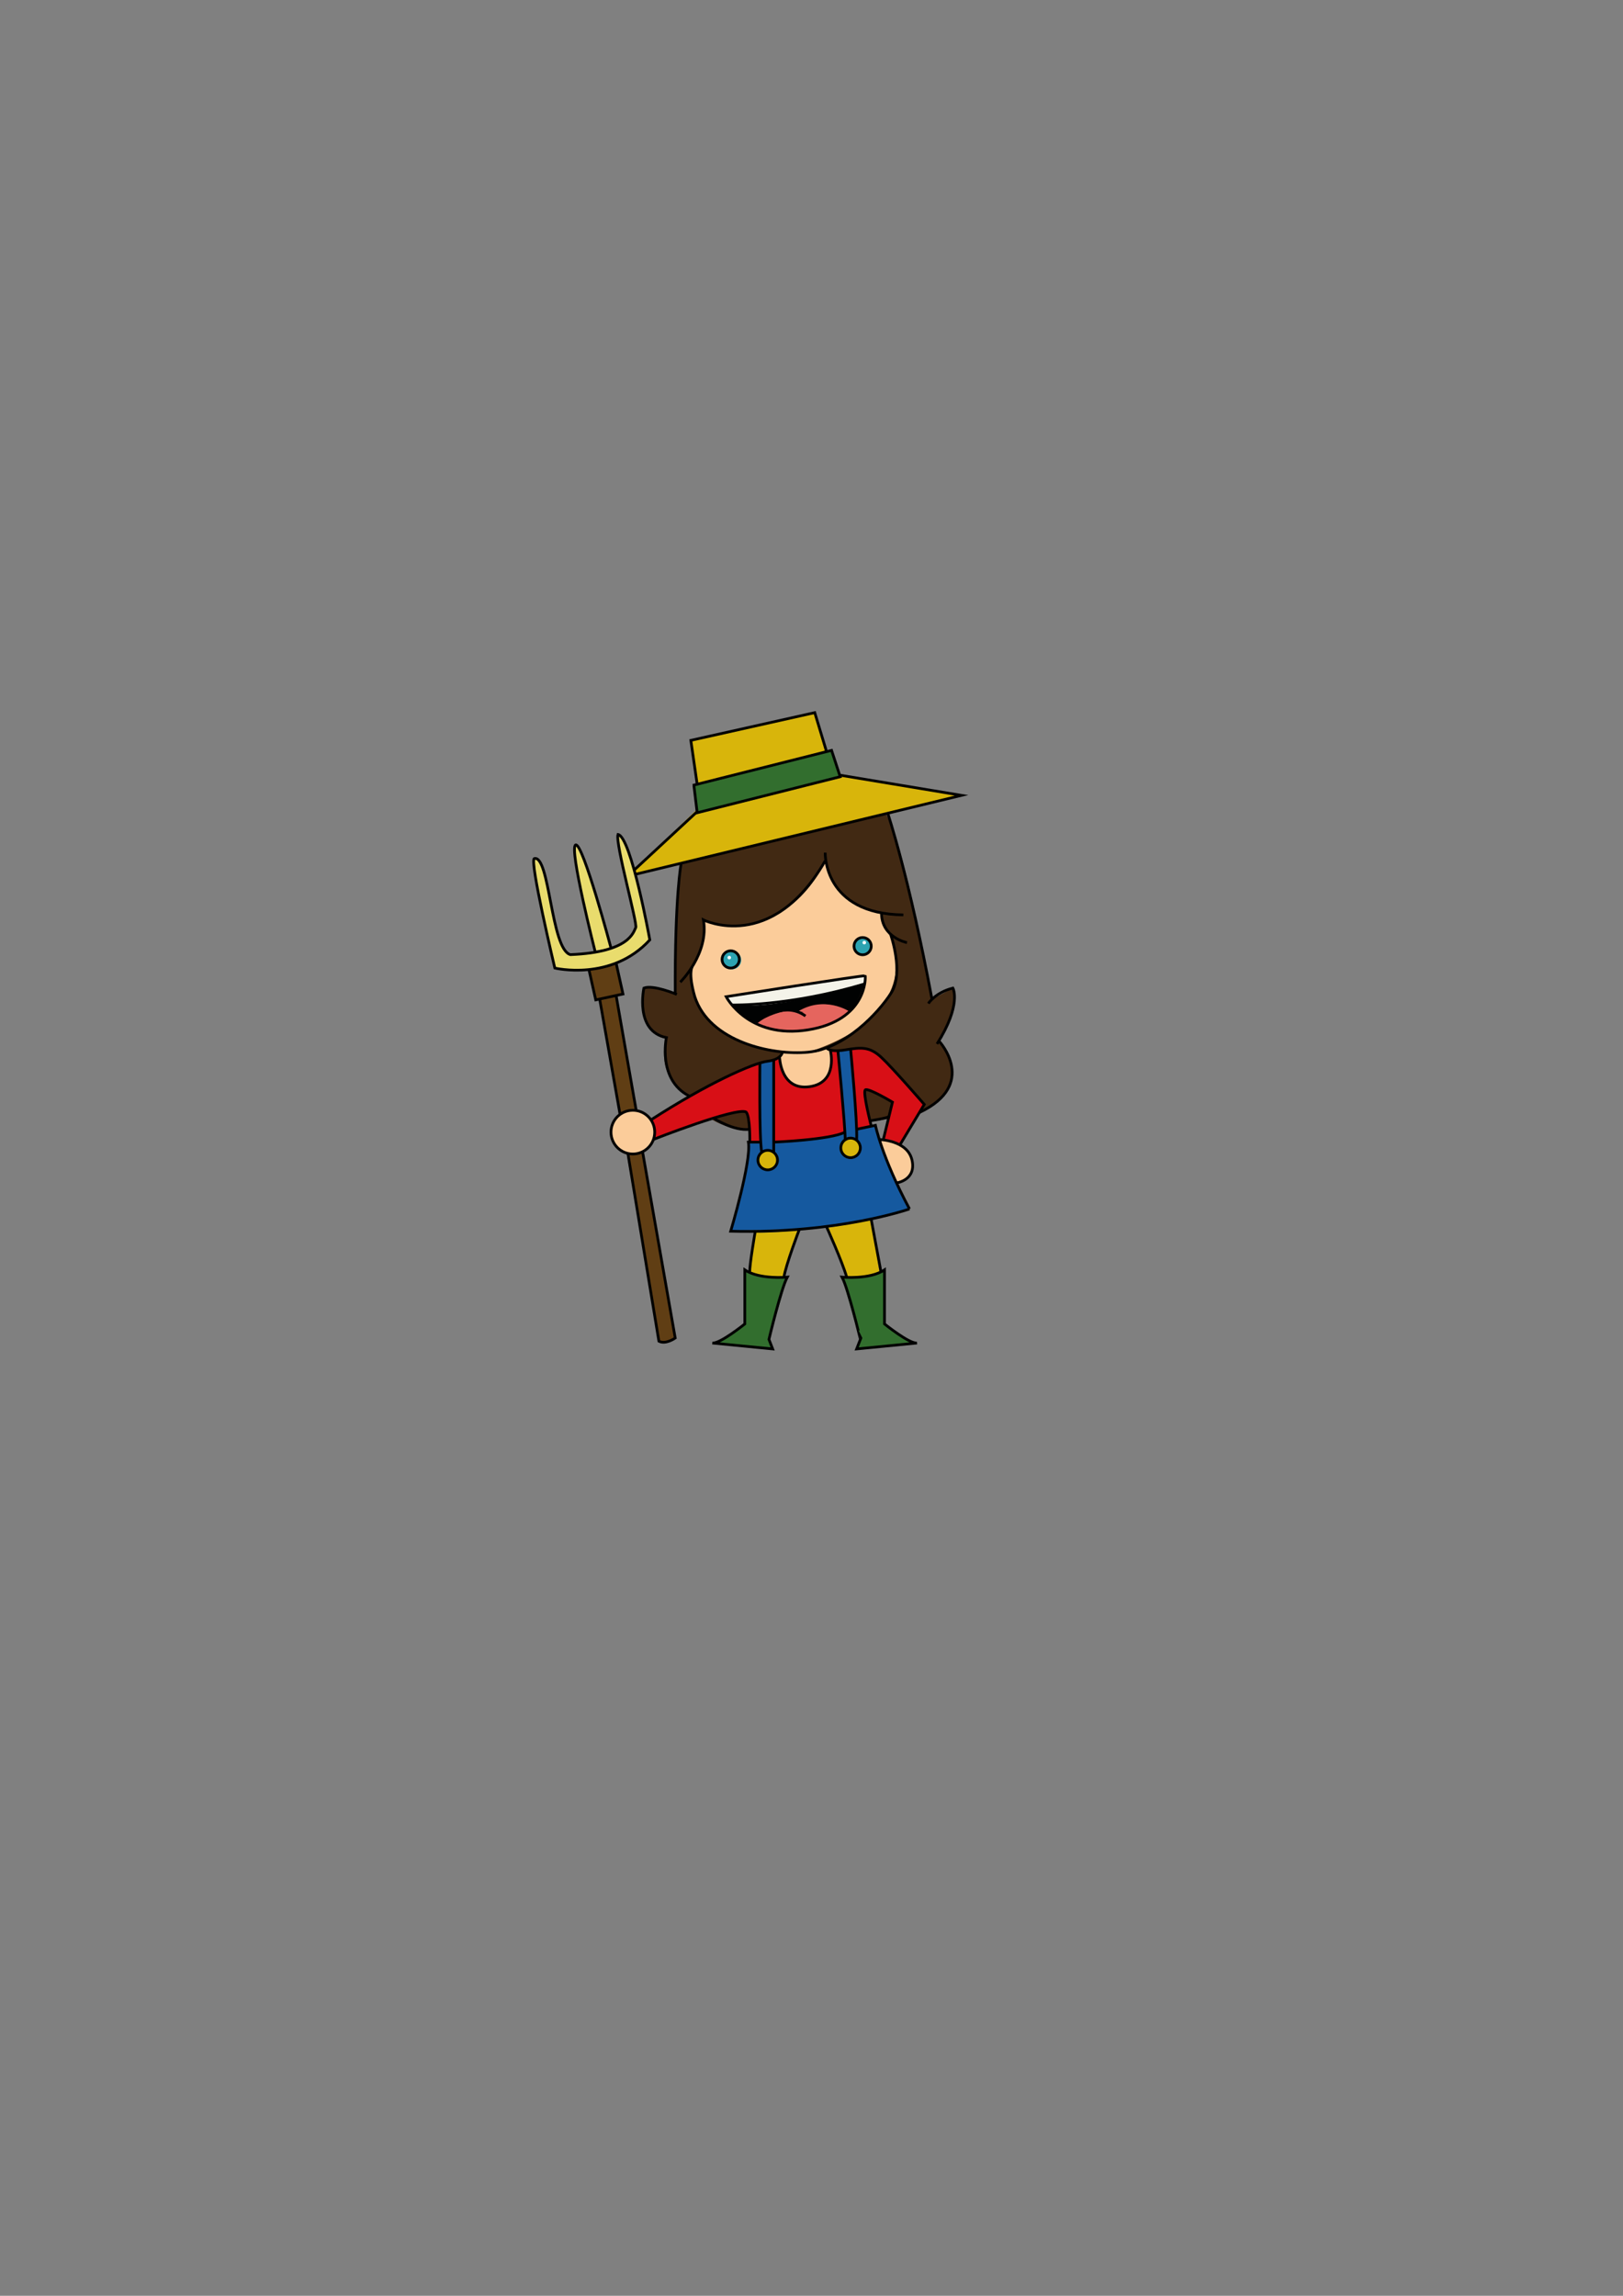 <?xml version="1.0" encoding="utf-8"?>
<!-- Generator: Adobe Illustrator 15.1.0, SVG Export Plug-In . SVG Version: 6.00 Build 0)  -->
<!DOCTYPE svg PUBLIC "-//W3C//DTD SVG 1.1//EN" "http://www.w3.org/Graphics/SVG/1.1/DTD/svg11.dtd">
<svg version="1.1" xmlns="http://www.w3.org/2000/svg" xmlns:xlink="http://www.w3.org/1999/xlink" x="0px" y="0px"
	 width="595.28px" height="841.89px" viewBox="0 0 595.28 841.89" enable-background="new 0 0 595.28 841.89" xml:space="preserve">
<rect x="0" y="0" width="595.28" height="841.89" fill="#808080" stroke="none"/>
<g id="Couleurs">
	<g>
		<path fill="#412913" d="M255.667,305c0,0-5.9,7.041-6.648,16.25s-1.362,43.267-1.362,43.267s-6.324-3.35-11.49-2.183
			c0,0-3.333,14.917,8.25,18.167s0,0,0,0s-4.917,13.75,8.518,21.543c0,0,3.561,8.728,16.313,11.717c0,0,52.92,1.324,72.586-8.093
			c0,0,14.791-8.542,2.745-24.318c0,0,6.421-9.932,4.921-19.016l-7.666,4.12c-1.555-8.496-12.084-68.453-19.589-70.953
			C315.807,293.355,255.667,305,255.667,305z"/>
		<path fill="#FBCC9A" d="M253.833,355.167c0,0-4.333,30.75,42.667,30.667C340.25,371.5,326.834,343,326.834,343
			s-3.953-4.466-3.519-8.233c0,0-18.481-1.934-20.648-19.101c0,0-11.99,30.226-44.579,22.28
			C258.088,337.946,260.01,345.816,253.833,355.167z"/>
		<path fill="#FBCC9A" d="M302.667,384.232c0,0,0.422,0.581,1.867,0.815c0,0,3.05,12.703-7.617,13.453s-10.996-10.976-10.996-10.976
			s1.061-1.07,1.07-1.766C286.991,385.758,301.456,387.304,302.667,384.232z"/>
		<path fill="#010202" d="M266.333,365.5l51-7.667c0,0-0.917,18-21,19.833S268.667,369,266.333,365.5z"/>
		<path fill="#E5655E" d="M277,375.229c0,0,8.96-5.562,14.855-4.396s0.87-0.161,0.87-0.161s7.482-5.733,19.254-0.078
			C311.979,370.595,298.107,383.054,277,375.229z"/>
		<path fill="#F4F3E9" d="M266.333,365.5l51-7.667l-0.178,2.954c0,0-31.957,9.787-48.682,7.75L266.333,365.5z"/>
		<circle fill="#2CA3B1" cx="268.475" cy="352.062" r="3.396"/>
		<circle fill="#2CA3B1" cx="316.392" cy="346.963" r="3.396"/>
		<circle fill="#FFFFFF" cx="267.475" cy="351.164" r="0.648"/>
		<circle fill="#FFFFFF" cx="316.999" cy="345.666" r="0.648"/>
		<polygon fill="#D8B50B" points="253.387,271.5 298.833,261.333 304.959,283.75 352.667,291.667 230.333,321.25 256.75,295.75 		
			"/>
		<polygon fill="#326E2E" points="254.5,288 305,275.167 308.167,284.833 255.667,298 		"/>
		<path fill="#D80F16" d="M238.995,410.667c0,0,31.13-20.55,40.505-21.108c0,0,5.735-1.248,6.421-2.034s0.269-0.296,0.269-0.296
			s-0.941,11.466,10.434,11.307c0,0,10.569-1.19,7.91-13.487c0,0,3.487,0.262,5.466-0.047s9.66-3.358,16.83,6.383L339,405
			c0,0-8.414,13.807-8.395,14.778c0,0-3.396-2.236-6.188-1.945L327.334,404c0,0-10.291-7.042-10-3.333s2.225,12.311,2.225,12.311
			s-22.538,7.19-44.548,5.856c0,0,0.24-9.683-1.51-11.258s-33.365,9.787-33.365,9.787S240.342,411.966,238.995,410.667z"/>
		<path fill="#15599F" d="M307.334,385.03l0.637-0.082l4.016-0.521l2.219,29.42l6.889-1.444c0,0,8.99,27.263,12.498,30.667
			c0,0-15.604,6.889-39.094,7.557c-23.49,0.668-26.489,0.611-26.489,0.611s7.202-26.285,7-32.667c-0.202-6.381,0,0,0,0h4.1
			l-0.378-29.07l5.028-1.014l0.03,30.083c0,0,24.094-1.501,26.157-3.667"/>
	</g>
	<path fill="#D8B50B" d="M277,451.583l-1.99,14.917c0,0,7.972,3.035,11.981,1.935c0,0,4.836-17.469,6.167-17.507
		S278,452.832,277,451.583z"/>
	<path fill="#D8B50B" d="M303.171,450.32c0,0,7.471,16.386,7.483,18.116c0,0,10.347,0.227,11.93-1.771l-3.005-19.279L303.171,450.32
		z"/>
	<path fill="#326E2E" d="M262.78,492.226l10.397-6.726v-19.833c0,0,7.176,4.332,15.583,2.666l-6.729,22.834l1.365,3.5
		L262.78,492.226z"/>
	<path fill="#326E2E" d="M334.741,492.226l-10.397-6.726v-19.833c0,0-7.176,4.332-15.582,2.666l6.729,22.834l-1.365,3.5
		L334.741,492.226z"/>
	<path fill="#FBCC9A" d="M322.584,418.833c0,0,1.44-0.821,3.01-0.738s7.271,1.404,9.172,7.571c2.044,6.63-7.836,8.591-5.952,8.122
		l-5.722-14.011"/>
	<path fill="#603E14" d="M220,365.333l21.668,126.5c0,0,4.396,1.5,5.989-1.167l-21.68-127.342L220,365.333z"/>
	<circle fill="#FBCC9A" cx="232.27" cy="415.166" r="8.017"/>
	<polyline fill="#603E14" points="216.005,355.547 218.5,366.667 228.5,364.517 225.97,353.165 	"/>
	<path fill="#E9DC6D" d="M203.5,354.875c0,0,20.834,5.001,34.834-10.333c0,0-6.834-37.834-11.667-38.667
		c-1.087,3.279,7.333,32.934,6.499,34.217c-0.832,1.283-1.803,8.985-23.969,9.855c-7.167-1.962-7.531-36.572-13.197-35.239
		C194,315.042,203.5,354.875,203.5,354.875z"/>
	<path fill="#E9DC6D" d="M224.1,347.64c0,0-10.638-38.473-13.305-37.807s7,38.833,7,38.833"/>
	<circle fill="#D8B50B" cx="281.583" cy="425.418" r="3.583"/>
	<circle fill="#D8B50B" cx="311.581" cy="420.946" r="3.583"/>
</g>
<g id="Tracés">
	<path fill="none" stroke="#000000" stroke-miterlimit="10" d="M326.621,342.554c0,0,5.047,14.112,0.213,21.612
		S309.833,384.5,296.5,385.833S260.167,382,254.833,365.5c-2.5-8.667-0.967-10.97-0.967-10.97"/>
	<path fill="none" stroke="#000000" stroke-miterlimit="10" d="M266.333,365.5c0,0,50.834-8,51-7.667s0.833,16.333-21,19.833
		S266.333,365.5,266.333,365.5z"/>
	<circle fill="none" stroke="#000000" stroke-miterlimit="10" cx="268" cy="351.833" r="3.166"/>
	<circle fill="none" stroke="#000000" stroke-miterlimit="10" cx="316.392" cy="346.963" r="3.166"/>
	<path fill="none" stroke="#000000" stroke-miterlimit="10" d="M249.5,360.167c0,0,10.667-10.5,8.5-22.833
		c0,0,25,12.5,44.667-21.667"/>
	<path fill="none" stroke="#000000" stroke-miterlimit="10" d="M302.667,312.667c0,0-0.833,22.5,28.667,22.833"/>
	<path fill="none" stroke="#000000" stroke-miterlimit="10" d="M332.667,345.667c0,0-9.37-1.799-9.352-10.899"/>
	<polyline fill="none" stroke="#000000" stroke-miterlimit="10" points="308.167,284.282 352.667,291.667 233.036,320.617 	"/>
	<polyline fill="none" stroke="#000000" stroke-miterlimit="10" points="255.667,287.333 253.387,271.5 298.833,261.333 
		303.159,275.63 	"/>
	<polyline fill="none" stroke="#000000" stroke-miterlimit="10" points="254.5,288 255.667,297.667 232.609,319.053 	"/>
	<polyline fill="none" stroke="#000000" stroke-miterlimit="10" points="254.083,288 305,275.167 308.167,284.833 255.095,298.196 	
		"/>
	<path fill="none" stroke="#000000" stroke-miterlimit="10" d="M325.594,298.196c0,0,7.907,23.59,16.24,68.257"/>
	<path fill="none" stroke="#000000" stroke-miterlimit="10" d="M340.5,368c0,0,2.5-4,9-5.667c0,0,3.334,6-5.833,20.5"/>
	<path fill="none" stroke="#000000" stroke-miterlimit="10" d="M344.583,381.969c0,0,14.354,15.718-7.368,25.997"/>
	<path fill="none" stroke="#000000" stroke-miterlimit="10" d="M249.853,316.548c0,0-2.363,11.469-2.196,47.969"/>
	<path fill="none" stroke="#000000" stroke-miterlimit="10" d="M248.25,364.666c0,0-8.583-3.665-12.083-2.332
		c0,0-3.5,15.833,8.25,18.167c0,0-3.341,15.407,8.326,21.407"/>
	<path fill="none" stroke="#000000" stroke-miterlimit="10" d="M303.171,384.232c0,0,0.829,1.768,6.829,0.768s9-1.167,13.167,2.667
		S339,405,339,405l-8.757,14.554"/>
	<path fill="none" stroke="#000000" stroke-miterlimit="10" d="M324,417.833l3.334-13.667c0,0-8.916-5.333-9.958-4.5
		s2.124,13,2.124,13"/>
	<path fill="none" stroke="#000000" stroke-miterlimit="10" d="M314.197,414.11l6.889-1.444c0,0,2.331,11.667,12.498,30.667"/>
	<path fill="none" stroke="#000000" stroke-miterlimit="10" d="M333.584,443.333c0,0-26.084,9.167-65.584,8.167
		c0,0,7.667-25.666,6.5-32.667h4.6"/>
	<path fill="none" stroke="#000000" stroke-miterlimit="10" d="M283.78,418.833c0,0,20.824-0.834,26.157-3.667"/>
	<path fill="none" stroke="#000000" stroke-miterlimit="10" d="M286.991,385.758c0,0-0.158,2.741-5.491,3.408
		s-22.08,8.167-42.747,21.5"/>
	<path fill="none" stroke="#000000" stroke-miterlimit="10" d="M239.675,417.833c0,0,30.326-11.922,33.992-10.044
		c1.547,1.882,1.333,11.044,1.333,11.044"/>
	<line fill="none" stroke="#000000" stroke-miterlimit="10" x1="283.78" y1="388.673" x2="283.78" y2="422.59"/>
	<path fill="none" stroke="#000000" stroke-miterlimit="10" d="M278.722,389.764c0,0-0.335,27.327,0.665,32.826"/>
	<path fill="none" stroke="#000000" stroke-miterlimit="10" d="M307.325,385.293c0,0,2.675,27.707,2.675,32.541"/>
	<path fill="none" stroke="#000000" stroke-miterlimit="10" d="M311.979,384.69c0,0,2.552,26.81,2.219,33.143"/>
	<path fill="none" stroke="#000000" stroke-miterlimit="10" d="M285.921,387.524c0,0,0.246,12.476,10.996,10.976
		s7.617-13.453,7.617-13.453"/>
	<circle fill="none" stroke="#000000" stroke-miterlimit="10" cx="281.583" cy="425.417" r="3.583"/>
	<circle fill="none" stroke="#000000" stroke-miterlimit="10" cx="311.979" cy="420.945" r="3.583"/>
	<path fill="none" stroke="#000000" stroke-miterlimit="10" d="M322.25,417.869c0,0,10.583,0.132,12.25,7.548
		s-5.687,8.372-5.687,8.372"/>
	<line fill="none" stroke="#000000" stroke-miterlimit="10" x1="319.559" y1="447.263" x2="323.123" y2="466.414"/>
	<path fill="none" stroke="#000000" stroke-miterlimit="10" d="M303.171,449.912c0,0,5.743,12.689,7.41,18.522"/>
	<path fill="none" stroke="#000000" stroke-miterlimit="10" d="M293.158,450.89c0,0-4.965,13.025-5.646,17.525"/>
	<path fill="none" stroke="#000000" stroke-miterlimit="10" d="M277,451.583c0,0-2.154,12.498-1.998,14.831"/>
	<path fill="none" stroke="#000000" stroke-miterlimit="10" d="M308.834,468.333c0,0,10.166,1.001,15.583-2.666V485.5
		c0,0,9.084,7.333,11.917,7l-22.137,2.167l1.365-3.5C315.562,491.167,311.168,472.666,308.834,468.333z"/>
	<path fill="none" stroke="#000000" stroke-miterlimit="10" d="M288.76,468.333c0,0-10.166,1.001-15.583-2.666V485.5
		c0,0-9.084,7.333-11.917,7l22.137,2.167l-1.365-3.5C282.032,491.167,286.426,472.666,288.76,468.333z"/>
	<circle fill="none" stroke="#000000" stroke-miterlimit="10" cx="232.117" cy="415.166" r="8.017"/>
	<path fill="none" stroke="#000000" stroke-miterlimit="10" d="M261.728,410.054c0,0,7.449,4.877,13.282,4.044"/>
	<path fill="none" stroke="#000000" stroke-miterlimit="10" d="M319.5,410.938c0,0,5.641-0.848,6.724-1.515"/>
	<path fill="none" stroke="#000000" stroke-miterlimit="10" d="M203.5,355c0,0,20.833,5.001,34.833-10.333
		c0,0-6.833-37.834-11.667-38.667c-1.086,3.279,7.333,32.934,6.5,34.217s-1.803,8.985-23.97,9.855
		c-7.167-1.962-7.53-36.572-13.197-35.239C194,315.167,203.5,355,203.5,355z"/>
	<path fill="none" stroke="#000000" stroke-miterlimit="10" d="M224.1,347.64c0,0-10.266-38.473-12.933-37.807
		s7.168,39.342,7.168,39.342"/>
	<polyline fill="none" stroke="#000000" stroke-miterlimit="10" points="225.97,353.165 228.5,364.517 218.5,366.667 
		216.005,355.547 	"/>
	<line fill="none" stroke="#000000" stroke-miterlimit="10" x1="225.977" y1="365.059" x2="233.333" y2="407.149"/>
	<line fill="none" stroke="#000000" stroke-miterlimit="10" x1="220" y1="366.667" x2="227.423" y2="408.671"/>
	<path fill="none" stroke="#000000" stroke-miterlimit="10" d="M235.679,422.344l11.978,68.323c0,0-3.488,2.501-5.989,1.167
		l-11.334-68.65"/>
	<path fill="none" stroke="#010202" stroke-miterlimit="10" d="M277,375.229c0,0,9.88-8.812,18.44-2.646"/>
	<path fill="none" stroke="#010202" stroke-miterlimit="10" d="M311.979,370.595c0,0-9.645-6.56-20.124,0.239"/>
	<path fill="none" stroke="#010202" stroke-miterlimit="10" d="M268.475,368.537c0,0,21.338,0.537,48.682-7.75"/>
</g>
</svg>
